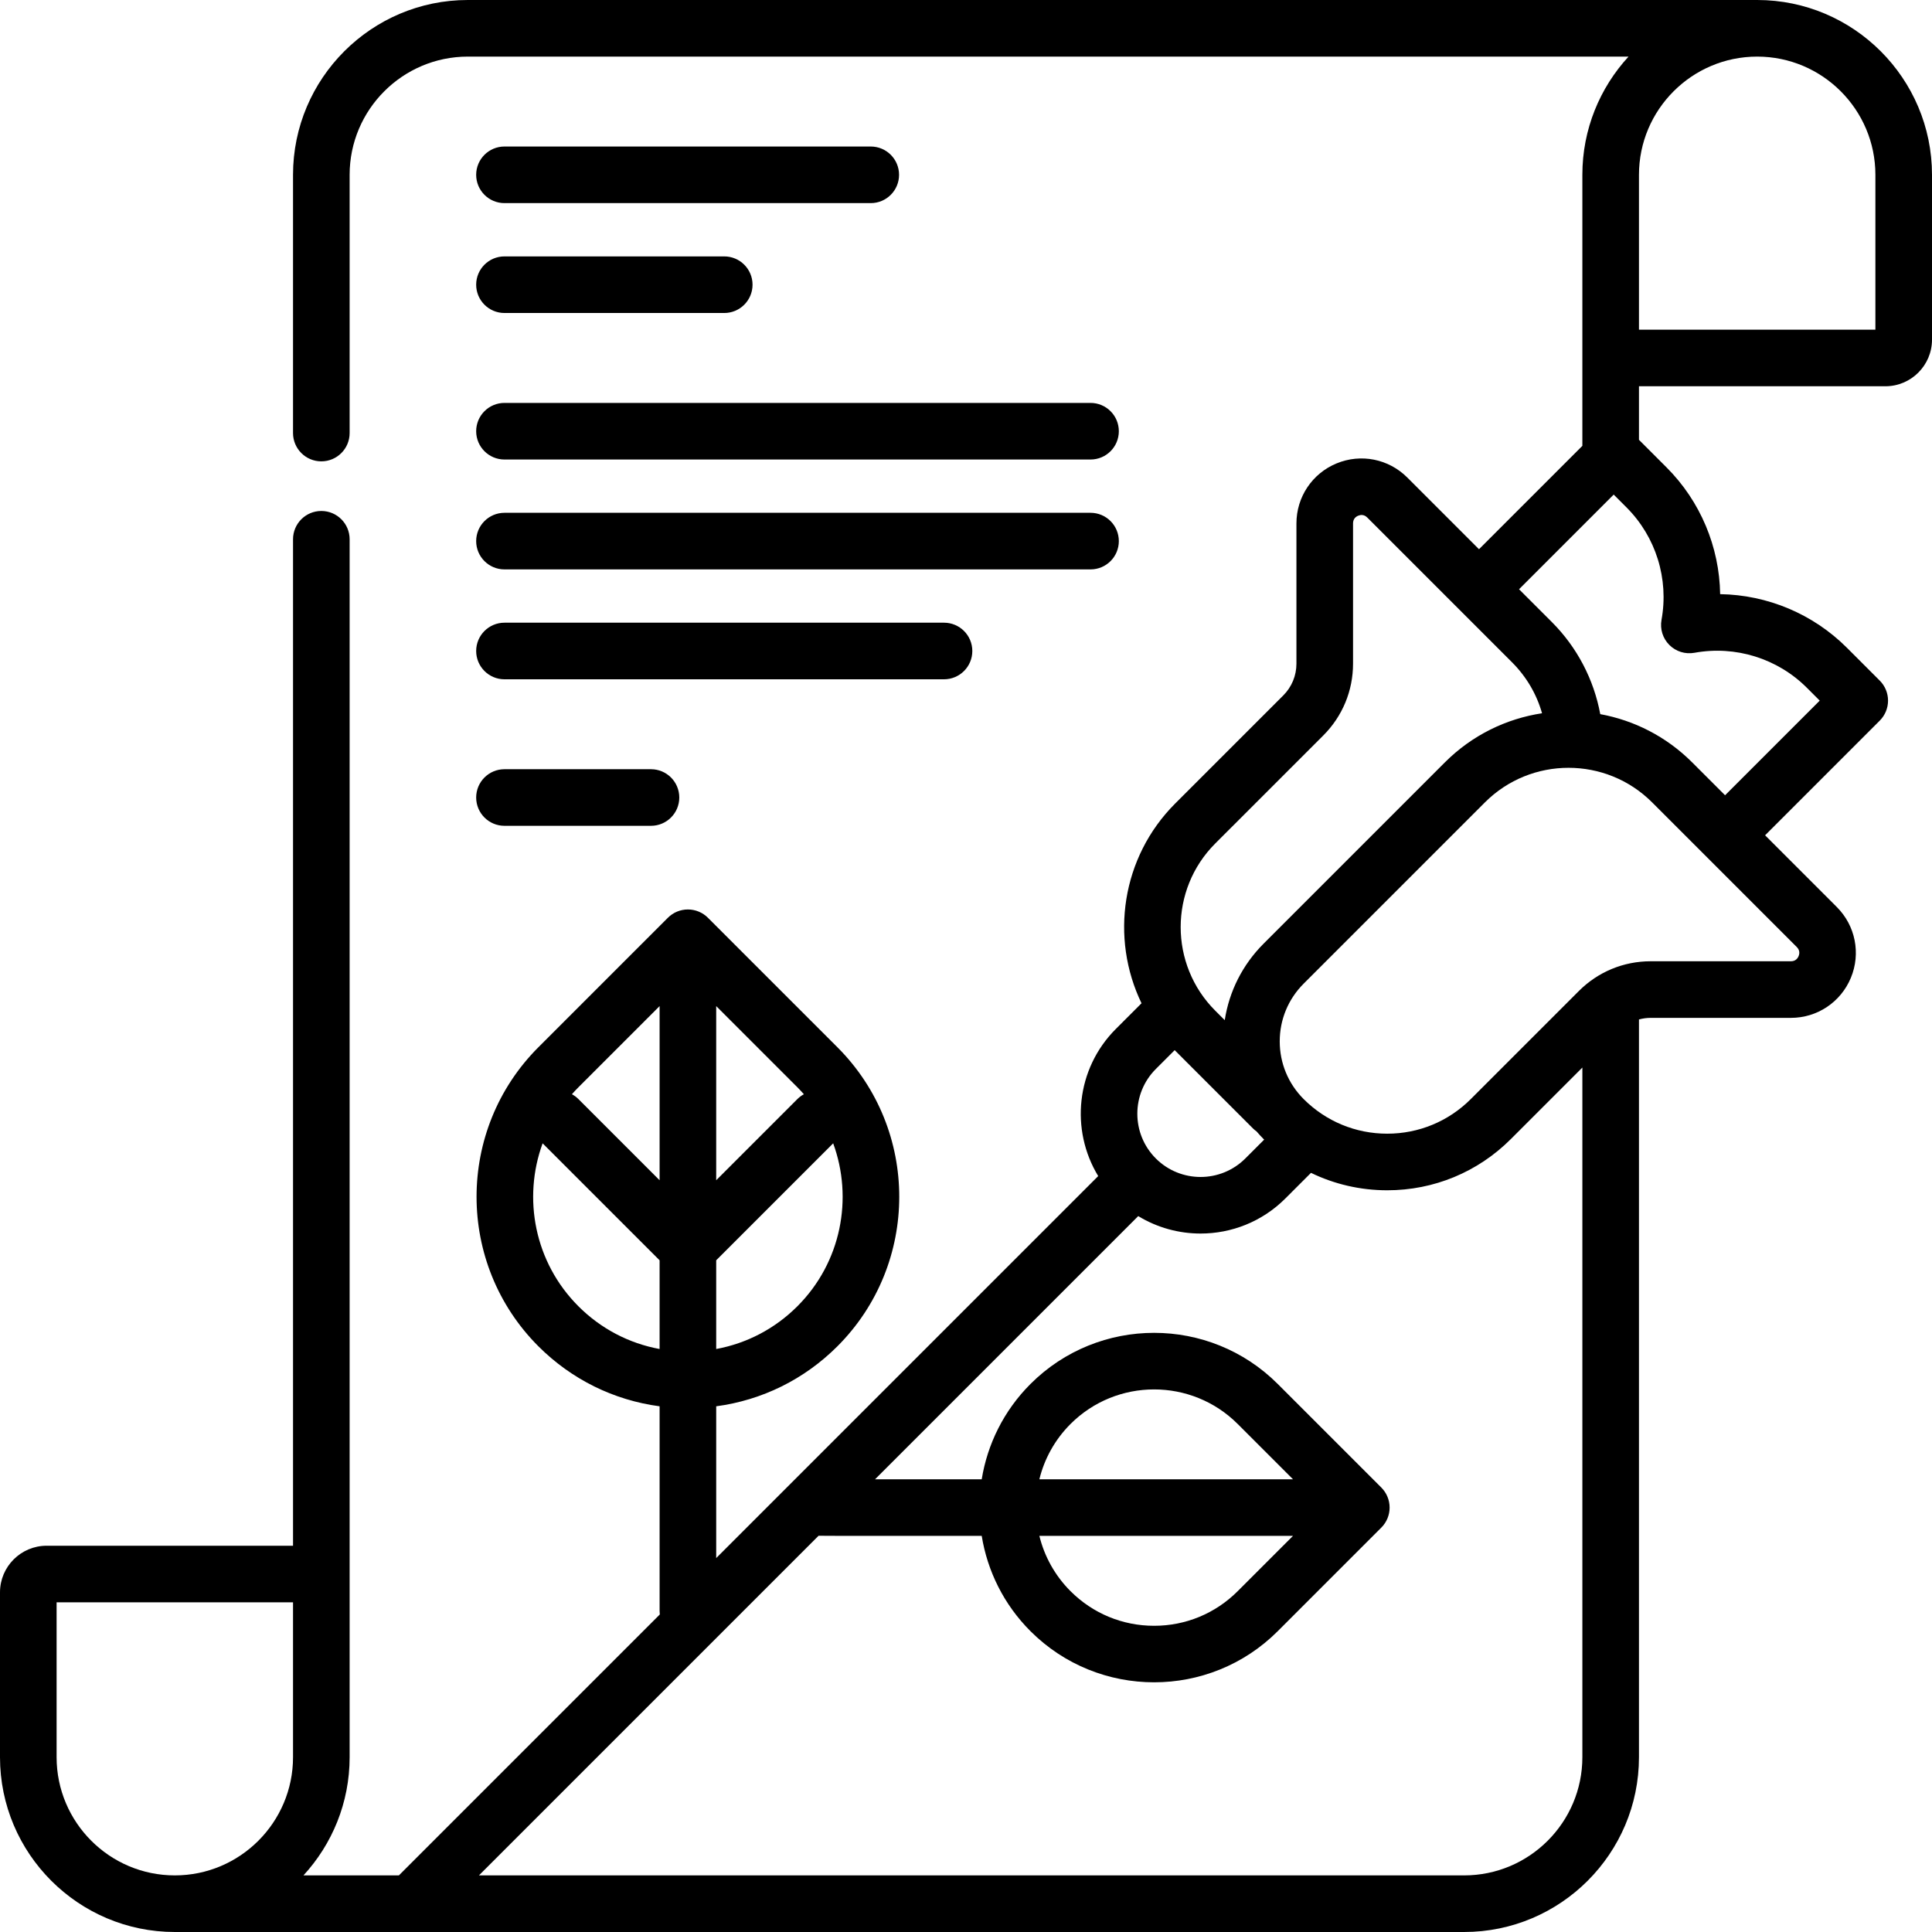 <?xml version="1.0" encoding="iso-8859-1"?>
<!-- Generator: Adobe Illustrator 19.0.0, SVG Export Plug-In . SVG Version: 6.00 Build 0)  -->
<svg version="1.1" id="Capa_1" xmlns="http://www.w3.org/2000/svg" xmlns:xlink="http://www.w3.org/1999/xlink" x="0px" y="0px"
	 viewBox="0 0 512.001 512.001" style="enable-background:new 0 0 512.001 512.001;" xml:space="preserve">
<g>
	<g>
		<g>
			<path d="M133.691,180.021h116.484c4.143,0,7.5-3.358,7.5-7.5c0-4.142-3.357-7.5-7.5-7.5H133.691c-4.143,0-7.5,3.358-7.5,7.5
				C126.191,176.662,129.549,180.021,133.691,180.021z"/>
			<path d="M133.691,218.849h38.828c4.143,0,7.5-3.358,7.5-7.5c0-4.142-3.357-7.5-7.5-7.5h-38.828c-4.143,0-7.5,3.358-7.5,7.5
				C126.191,215.49,129.549,218.849,133.691,218.849z"/>
			<path d="M133.691,150.898h155.313c4.143,0,7.5-3.358,7.5-7.5c0-4.142-3.357-7.5-7.5-7.5H133.691c-4.143,0-7.5,3.358-7.5,7.5
				C126.191,147.542,129.549,150.898,133.691,150.898z"/>
			<path d="M465.672,0H123.984C98.439,0,77.656,20.784,77.656,46.328v68.435c0,4.142,3.357,7.5,7.5,7.5s7.5-3.358,7.5-7.5V46.328
				C92.656,29.055,106.71,15,123.984,15h307.594c-7.591,8.254-12.235,19.257-12.235,31.328v71.83l-27.392,27.392l-19.008-19.007
				c-4.938-4.938-12.296-6.404-18.752-3.73c-6.453,2.673-10.622,8.913-10.622,15.897v37.163c0,3.182-1.239,6.174-3.489,8.425
				l-28.635,28.633c-14.297,14.297-17.266,35.687-8.93,52.944l-6.815,6.815c-10.558,10.559-12.108,26.759-4.664,38.984
				L189.802,412.907v-40.223c12.123-1.612,23.329-7.11,32.123-15.904c21.848-21.848,21.848-57.397,0-79.245l-34.319-34.32
				c-1.407-1.407-3.314-2.197-5.304-2.197s-3.896,0.79-5.304,2.197l-34.319,34.32c-21.848,21.848-21.848,57.397,0,79.246
				c8.794,8.794,20,14.292,32.123,15.904v54.296c0,0.296,0.021,0.586,0.055,0.873L105.709,497H80.422
				c7.59-8.254,12.235-19.257,12.235-31.328v-48.535V142.913c0-4.142-3.357-7.5-7.5-7.5s-7.5,3.358-7.5,7.5v266.724H12.354
				C5.542,409.637,0,415.179,0,421.99v43.682C0,491.217,20.783,512,46.328,512h341.688c25.545,0,46.328-20.783,46.328-46.328
				V270.164c1-0.268,2.038-0.418,3.101-0.418h37.162c6.984,0,13.225-4.169,15.897-10.623c2.673-6.453,1.209-13.813-3.729-18.752
				l-19.008-19.008l30.389-30.389c1.406-1.406,2.196-3.314,2.196-5.303s-0.79-3.897-2.196-5.303l-8.694-8.694
				c-9.005-9.004-21.093-14.021-33.602-14.218c-0.198-12.507-5.214-24.597-14.217-33.6l-7.299-7.299v-14.193h65.303
				c6.812,0,12.354-5.542,12.354-12.354V46.328C512,20.784,491.217,0,465.672,0z M174.801,357.503
				c-8.103-1.489-15.564-5.377-21.515-11.329c-11.656-11.656-14.811-28.634-9.484-43.181l30.999,31V357.503z M174.802,312.779
				l-21.516-21.516c-0.522-0.522-1.103-0.946-1.719-1.282c0.553-0.625,1.122-1.241,1.719-1.839l21.516-21.517V312.779z
				 M77.656,465.672c0,17.274-14.054,31.328-31.328,31.328S15,482.946,15,465.672v-41.035h62.656V465.672z M322.053,223.536
				l28.635-28.633c5.083-5.084,7.883-11.842,7.883-19.031v-37.163c0-1.219,0.741-1.782,1.362-2.039
				c0.62-0.257,1.541-0.385,2.404,0.479l38.341,38.34c3.835,3.835,6.539,8.444,7.979,13.532c-9.428,1.433-18.496,5.765-25.742,13.01
				l-48.046,48.047c-5.575,5.575-9.128,12.631-10.298,20.28l-2.517-2.517C309.839,255.626,309.839,235.751,322.053,223.536z
				 M306.309,283.294l4.996-4.996c0.049,0.049,0.093,0.1,0.142,0.149l20.592,20.592c0.302,0.302,0.627,0.565,0.964,0.805
				c0.597,0.692,1.213,1.371,1.866,2.024c0.049,0.049,0.101,0.094,0.15,0.143l-4.996,4.996c-6.539,6.538-17.177,6.537-23.714,0
				C299.771,300.47,299.771,289.832,306.309,283.294z M189.801,266.625l21.516,21.516c0.599,0.598,1.167,1.214,1.72,1.84
				c-0.616,0.336-1.198,0.76-1.72,1.282l-21.516,21.516V266.625z M189.801,333.993l30.999-31
				c5.328,14.547,2.174,31.525-9.483,43.181c-5.951,5.952-13.411,9.84-21.516,11.329V333.993z M419.344,465.672
				c0,17.274-14.054,31.328-31.328,31.328H126.923l90.007-90.007c0,0,4.717,0.031,6.555,0.031h36.679
				c1.506,9.254,5.807,18.138,12.928,25.259c9.032,9.032,20.896,13.547,32.759,13.547c11.864,0,23.728-4.516,32.76-13.547
				l27.456-27.456c1.406-1.406,2.196-3.314,2.196-5.303s-0.79-3.897-2.196-5.303l-27.456-27.456
				c-18.064-18.063-47.454-18.063-65.519,0c-7.121,7.121-11.422,16.005-12.928,25.259h-28.266l69.745-69.745
				c5.055,3.078,10.787,4.624,16.522,4.624c8.135,0,16.271-3.097,22.464-9.29l6.796-6.796c6.219,3.018,13.087,4.62,20.203,4.62
				c12.374,0,24.009-4.819,32.759-13.569l18.957-18.957V465.672z M275.444,392.024c1.316-5.373,4.067-10.463,8.256-14.652
				c6.107-6.107,14.13-9.161,22.151-9.161c8.022,0,16.045,3.054,22.152,9.161l14.653,14.652H275.444z M342.657,407.024
				l-14.653,14.653c-5.917,5.917-13.784,9.175-22.151,9.175c-8.368,0-16.235-3.259-22.152-9.176
				c-4.189-4.189-6.941-9.279-8.256-14.652H342.657z M476.168,250.977c0.861,0.863,0.735,1.785,0.478,2.406
				c-0.257,0.622-0.82,1.363-2.039,1.363h-37.162c-7.189,0-13.948,2.799-19.032,7.883l-28.633,28.633
				c-5.917,5.917-13.784,9.176-22.151,9.176c-8.368,0-16.235-3.259-22.153-9.176c-4.083-4.084-6.333-9.513-6.333-15.289
				c0-5.775,2.25-11.204,6.334-15.288l48.047-48.048c6.107-6.107,14.129-9.161,22.151-9.161c8.022,0,16.045,3.054,22.152,9.161
				L476.168,250.977z M440.319,164.273c-0.442,2.423,0.334,4.908,2.075,6.648c1.741,1.741,4.221,2.516,6.648,2.075
				c10.872-1.981,22.018,1.489,29.812,9.284l3.392,3.391l-25.086,25.085l-8.726-8.725c-6.888-6.888-15.425-11.141-24.35-12.776
				c-1.694-9.182-6.158-17.732-12.798-24.373l-8.726-8.726l25.085-25.086l3.391,3.391
				C438.831,142.255,442.301,153.401,440.319,164.273z M497,87.363h-62.656V46.328c0-17.274,14.054-31.328,31.328-31.328
				C482.946,15,497,29.055,497,46.328V87.363z"/>
			<path d="M133.691,82.949h58.242c4.143,0,7.5-3.358,7.5-7.5c0-4.142-3.357-7.5-7.5-7.5h-58.242c-4.143,0-7.5,3.358-7.5,7.5
				C126.191,79.591,129.549,82.949,133.691,82.949z"/>
			<path d="M133.691,53.828h97.07c4.143,0,7.5-3.358,7.5-7.5c0-4.142-3.357-7.5-7.5-7.5h-97.07c-4.143,0-7.5,3.358-7.5,7.5
				C126.191,50.47,129.549,53.828,133.691,53.828z"/>
			<path d="M133.691,121.777h155.313c4.143,0,7.5-3.358,7.5-7.5c0-4.142-3.357-7.5-7.5-7.5H133.691c-4.143,0-7.5,3.358-7.5,7.5
				C126.191,118.419,129.549,121.777,133.691,121.777z"/>
		</g>
	</g>
</g>
<g>
</g>
<g>
</g>
<g>
</g>
<g>
</g>
<g>
</g>
<g>
</g>
<g>
</g>
<g>
</g>
<g>
</g>
<g>
</g>
<g>
</g>
<g>
</g>
<g>
</g>
<g>
</g>
<g>
</g>
</svg>
